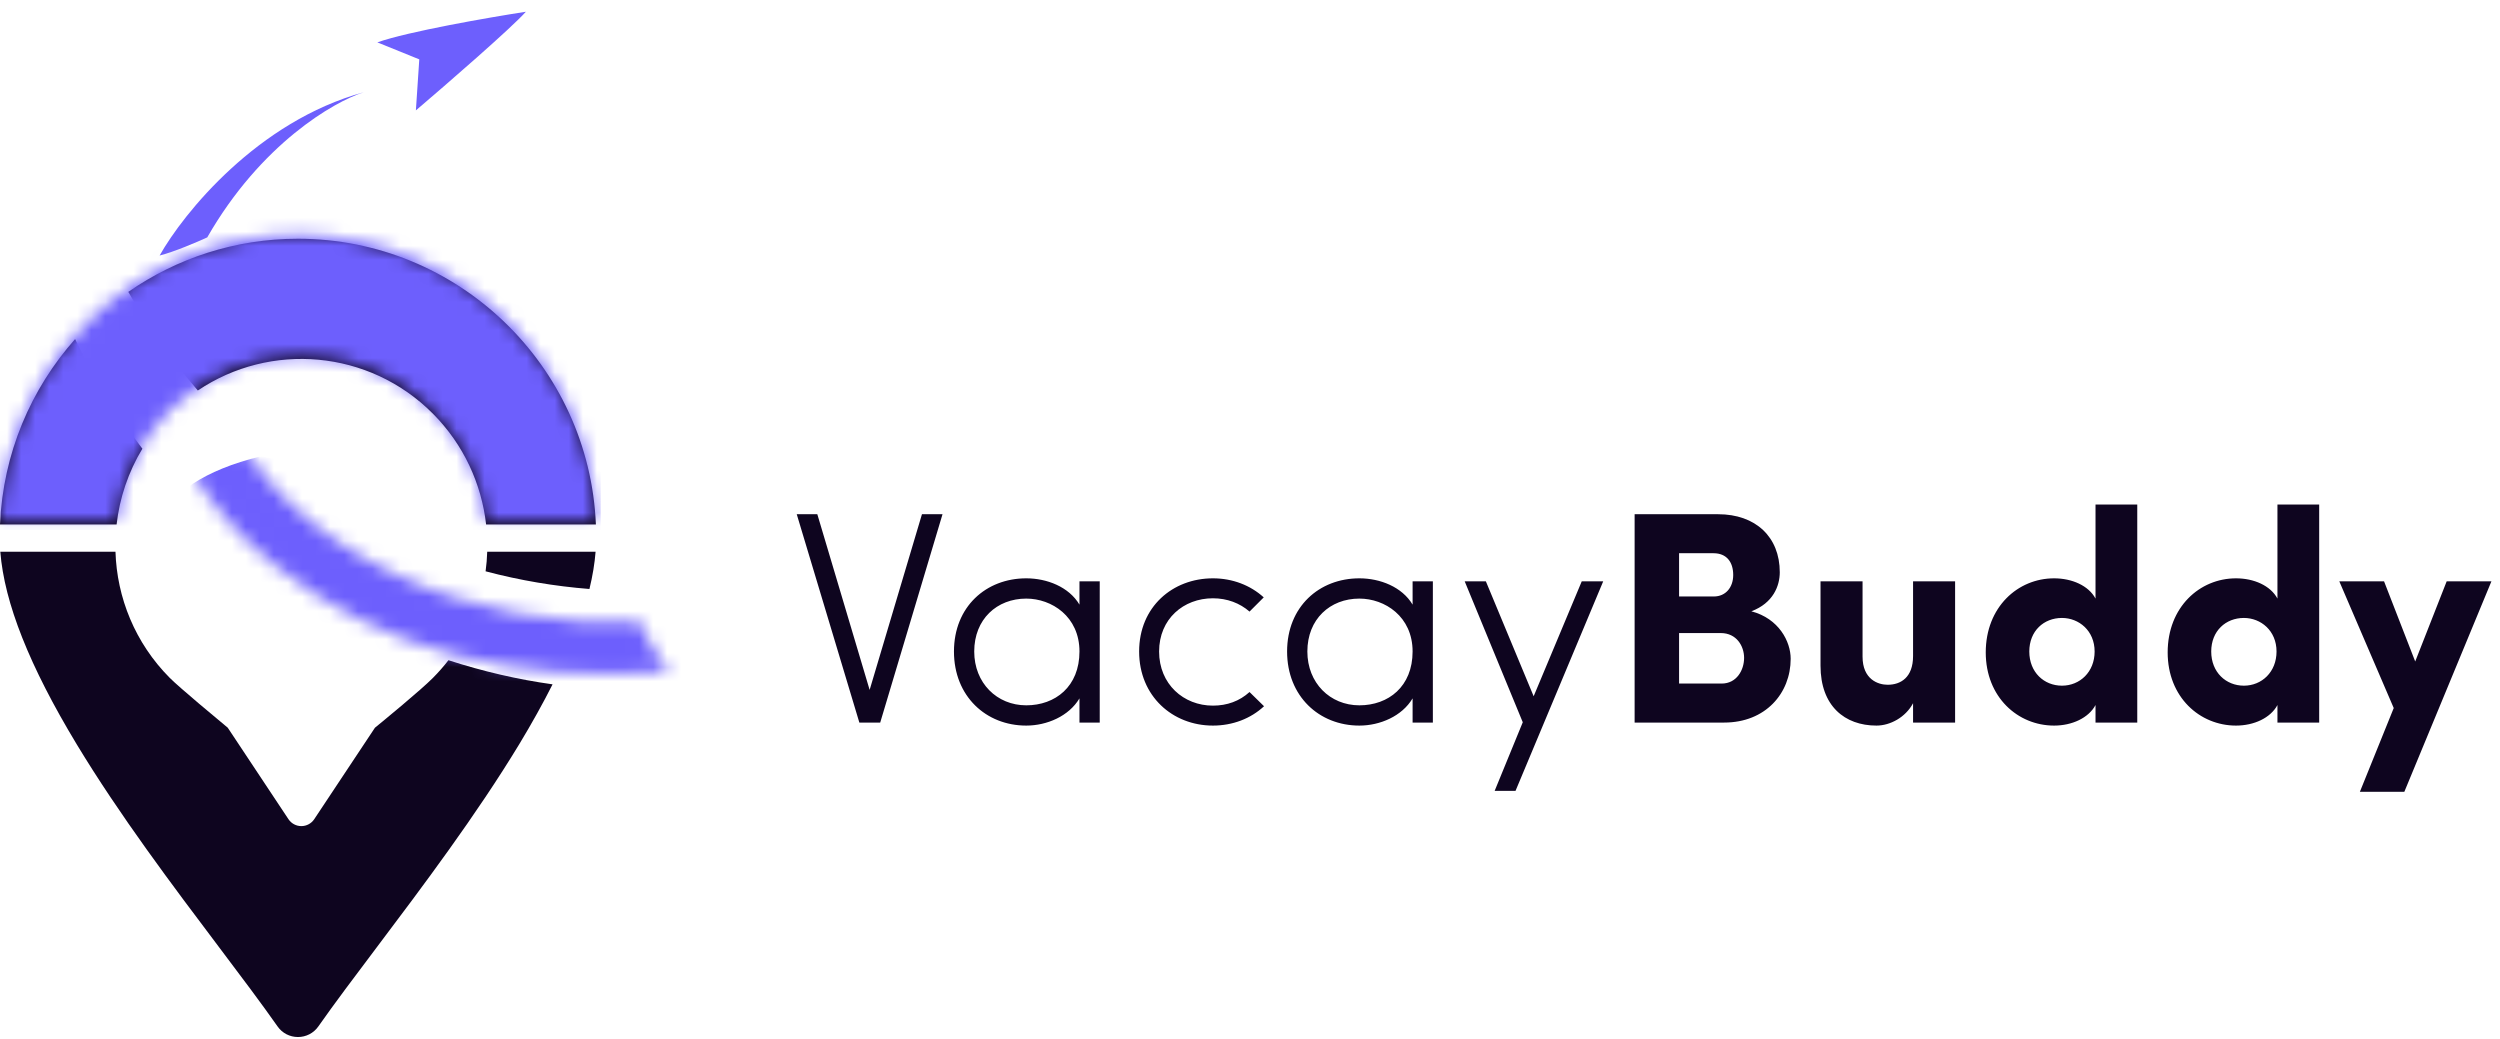 <svg width="178" height="74" viewBox="0 0 178 74" fill="none" xmlns="http://www.w3.org/2000/svg">
<path fill-rule="evenodd" clip-rule="evenodd" d="M41.968 41.936C42.195 41.005 42.34 40.12 42.406 39.282H34.69C34.676 39.748 34.637 40.214 34.574 40.677C37.034 41.329 39.514 41.742 41.968 41.936ZM14.085 27.803C19.232 24.333 26.274 24.883 30.821 29.451C33.02 31.662 34.284 34.459 34.611 37.344H42.428C41.949 26.043 32.617 16.998 21.214 16.998C16.73 16.998 12.566 18.397 9.135 20.782C9.981 22.28 10.932 23.746 11.987 25.175C12.664 26.092 13.364 26.968 14.085 27.803ZM5.348 24.143C6.71 26.955 8.306 29.56 10.137 31.948C9.127 33.617 8.515 35.462 8.301 37.344H0C0.214 32.29 2.199 27.688 5.348 24.143ZM31.93 47.007C34.398 47.808 36.869 48.379 39.343 48.725C38.664 50.072 37.874 51.491 36.97 52.988C33.899 58.05 30.118 63.079 26.78 67.508C25.239 69.551 23.787 71.483 22.667 73.081C22.334 73.559 21.791 73.836 21.214 73.836C20.637 73.836 20.094 73.559 19.762 73.081C18.642 71.483 17.189 69.551 15.648 67.508L15.609 67.457C12.281 63.041 8.507 58.031 5.458 52.988C2.099 47.426 0.309 42.928 0.022 39.282H8.222C8.324 42.546 9.614 45.781 12.092 48.27C12.784 48.965 15.583 51.288 16.215 51.812C16.214 51.811 20.538 58.326 20.538 58.326C20.743 58.634 21.088 58.819 21.456 58.819C21.825 58.819 22.169 58.634 22.374 58.326L26.696 51.814C27.316 51.307 29.947 49.149 30.821 48.27C31.221 47.867 31.591 47.445 31.93 47.007Z" fill="#0E051F"/>
<mask id="mask0_0_1042" style="mask-type:alpha" maskUnits="userSpaceOnUse" x="11" y="1" width="37" height="47">
<path d="M47.746 47.794C36.701 48.683 27.259 46.337 19.681 40.334C14.325 36.093 11.524 30.973 11.148 25.152C10.395 13.633 20.6 3.637 35.817 1C27.365 2.893 21.111 6.786 17.28 12.66C14.014 17.672 13.425 22.997 15.546 28.354C20.088 39.821 34.41 44.953 45.613 44.27C45.431 44.424 47.175 47.535 47.746 47.794Z" fill="black"/>
</mask>
<g mask="url(#mask0_0_1042)">
<path d="M58.464 41.168L18.587 32.484C10.251 34.518 10.226 39.121 11.255 41.168L56.985 56.904L58.464 41.168Z" fill="#6D5FFD"/>
</g>
<path d="M14.756 16.902C18.567 10.25 23.771 7.241 25.898 6.568C18.341 8.635 13.061 15.18 11.365 18.194C12.399 17.936 14.056 17.225 14.756 16.902Z" fill="#6D5FFD"/>
<path d="M29.853 4.227L26.866 3.016C29.062 2.241 34.832 1.24 37.442 0.836C36.409 1.999 31.791 6.003 29.611 7.86L29.853 4.227Z" fill="#6D5FFD"/>
<mask id="mask1_0_1042" style="mask-type:alpha" maskUnits="userSpaceOnUse" x="0" y="16" width="43" height="58">
<path fill-rule="evenodd" clip-rule="evenodd" d="M0 37.086H8.301C8.628 34.201 9.892 31.404 12.092 29.193C17.26 24 25.652 24 30.821 29.193C33.02 31.404 34.284 34.201 34.611 37.086H42.428C41.949 25.785 32.617 16.74 21.214 16.74C9.811 16.74 0.479 25.785 0 37.086ZM42.406 39.023H34.69C34.588 42.288 33.298 45.522 30.821 48.012C29.947 48.891 27.316 51.049 26.696 51.556L22.374 58.068C22.169 58.376 21.825 58.561 21.456 58.561C21.088 58.561 20.743 58.376 20.538 58.068C20.538 58.068 16.214 51.553 16.215 51.554C15.583 51.03 12.784 48.707 12.092 48.012C9.614 45.522 8.324 42.288 8.222 39.023H0.022C0.309 42.67 2.099 47.168 5.458 52.73C8.507 57.773 12.281 62.782 15.609 67.199L15.648 67.25C17.189 69.293 18.642 71.224 19.762 72.823C20.094 73.3 20.637 73.578 21.214 73.578C21.791 73.578 22.334 73.3 22.667 72.823C23.787 71.224 25.239 69.293 26.78 67.25C30.118 62.821 33.899 57.792 36.97 52.73C40.329 47.168 42.119 42.67 42.406 39.023Z" fill="black"/>
</mask>
<g mask="url(#mask1_0_1042)">
<path d="M-4.378 37.732H42.771V25.783L36.797 17.709L26.705 12.785L-4.378 20.939V37.732Z" fill="#6D5FFD"/>
</g>
<path d="M58.193 36.613L61.918 49.122L65.643 36.613H67.107L62.671 51.447H61.186L56.728 36.613H58.193ZM78.301 41.392V51.447H76.858V49.724C76.105 50.995 74.533 51.662 73.069 51.662C70.205 51.662 67.922 49.574 67.922 46.387C67.922 43.201 70.205 41.177 73.069 41.177C74.533 41.177 76.105 41.78 76.858 43.05V41.392H78.301ZM69.365 46.387C69.365 48.626 70.98 50.219 73.069 50.219C75.136 50.219 76.858 48.885 76.858 46.387C76.858 43.89 74.877 42.62 73.069 42.62C70.98 42.62 69.365 44.084 69.365 46.387ZM88.966 49.272L89.999 50.284C89.052 51.167 87.76 51.662 86.36 51.662C83.497 51.662 81.106 49.574 81.106 46.387C81.106 43.201 83.497 41.177 86.36 41.177C87.76 41.177 89.03 41.672 89.978 42.533L88.966 43.545C88.277 42.943 87.372 42.598 86.36 42.598C84.272 42.598 82.528 44.062 82.528 46.387C82.528 48.712 84.272 50.241 86.36 50.241C87.372 50.241 88.255 49.918 88.966 49.272ZM102.02 41.392V51.447H100.577V49.724C99.823 50.995 98.251 51.662 96.787 51.662C93.924 51.662 91.641 49.574 91.641 46.387C91.641 43.201 93.924 41.177 96.787 41.177C98.251 41.177 99.823 41.78 100.577 43.05V41.392H102.02ZM93.084 46.387C93.084 48.626 94.699 50.219 96.787 50.219C98.854 50.219 100.577 48.885 100.577 46.387C100.577 43.89 98.596 42.62 96.787 42.62C94.699 42.62 93.084 44.084 93.084 46.387ZM107.904 56.312H106.418L108.421 51.425L104.287 41.392H105.794L109.196 49.574L112.62 41.392H114.148L107.904 56.312ZM126.72 40.746C126.72 41.715 126.247 42.943 124.697 43.524C126.656 44.041 127.496 45.677 127.496 46.904C127.496 49.358 125.708 51.447 122.759 51.447H116.385V36.613H122.328C124.998 36.613 126.72 38.228 126.72 40.746ZM119.55 42.469H122.027C122.866 42.469 123.405 41.823 123.405 40.94C123.405 40.014 122.931 39.39 122.005 39.39H119.55V42.469ZM122.522 45.074H119.55V48.669H122.586C123.641 48.669 124.18 47.722 124.18 46.84C124.18 46 123.641 45.074 122.522 45.074ZM136.21 46.71V41.392H139.203V51.447H136.21V50.069C135.672 51.081 134.573 51.662 133.605 51.662C131.344 51.662 129.621 50.263 129.621 47.399V41.392H132.614V46.753C132.614 48.368 133.712 48.755 134.401 48.755C135.327 48.755 136.21 48.239 136.21 46.71ZM149.137 46.387C149.137 44.902 148.017 43.998 146.811 43.998C145.519 43.998 144.486 44.923 144.486 46.387C144.486 47.873 145.541 48.82 146.811 48.82C148.082 48.82 149.137 47.851 149.137 46.387ZM152.173 51.447H149.201V50.198C148.706 51.124 147.522 51.662 146.252 51.662C143.668 51.662 141.385 49.638 141.385 46.452C141.385 43.222 143.668 41.177 146.252 41.177C147.522 41.177 148.706 41.694 149.201 42.62V35.924H152.173V51.447ZM162.089 46.387C162.089 44.902 160.97 43.998 159.764 43.998C158.472 43.998 157.439 44.923 157.439 46.387C157.439 47.873 158.494 48.82 159.764 48.82C161.035 48.82 162.089 47.851 162.089 46.387ZM165.126 51.447H162.154V50.198C161.659 51.124 160.475 51.662 159.204 51.662C156.62 51.662 154.338 49.638 154.338 46.452C154.338 43.222 156.62 41.177 159.204 41.177C160.475 41.177 161.659 41.694 162.154 42.62V35.924H165.126V51.447ZM177.389 41.392L171.188 56.377H168.023L170.434 50.413L166.559 41.392H169.745L171.963 47.098L174.203 41.392H177.389Z" fill="#0E051F"/>
</svg>
